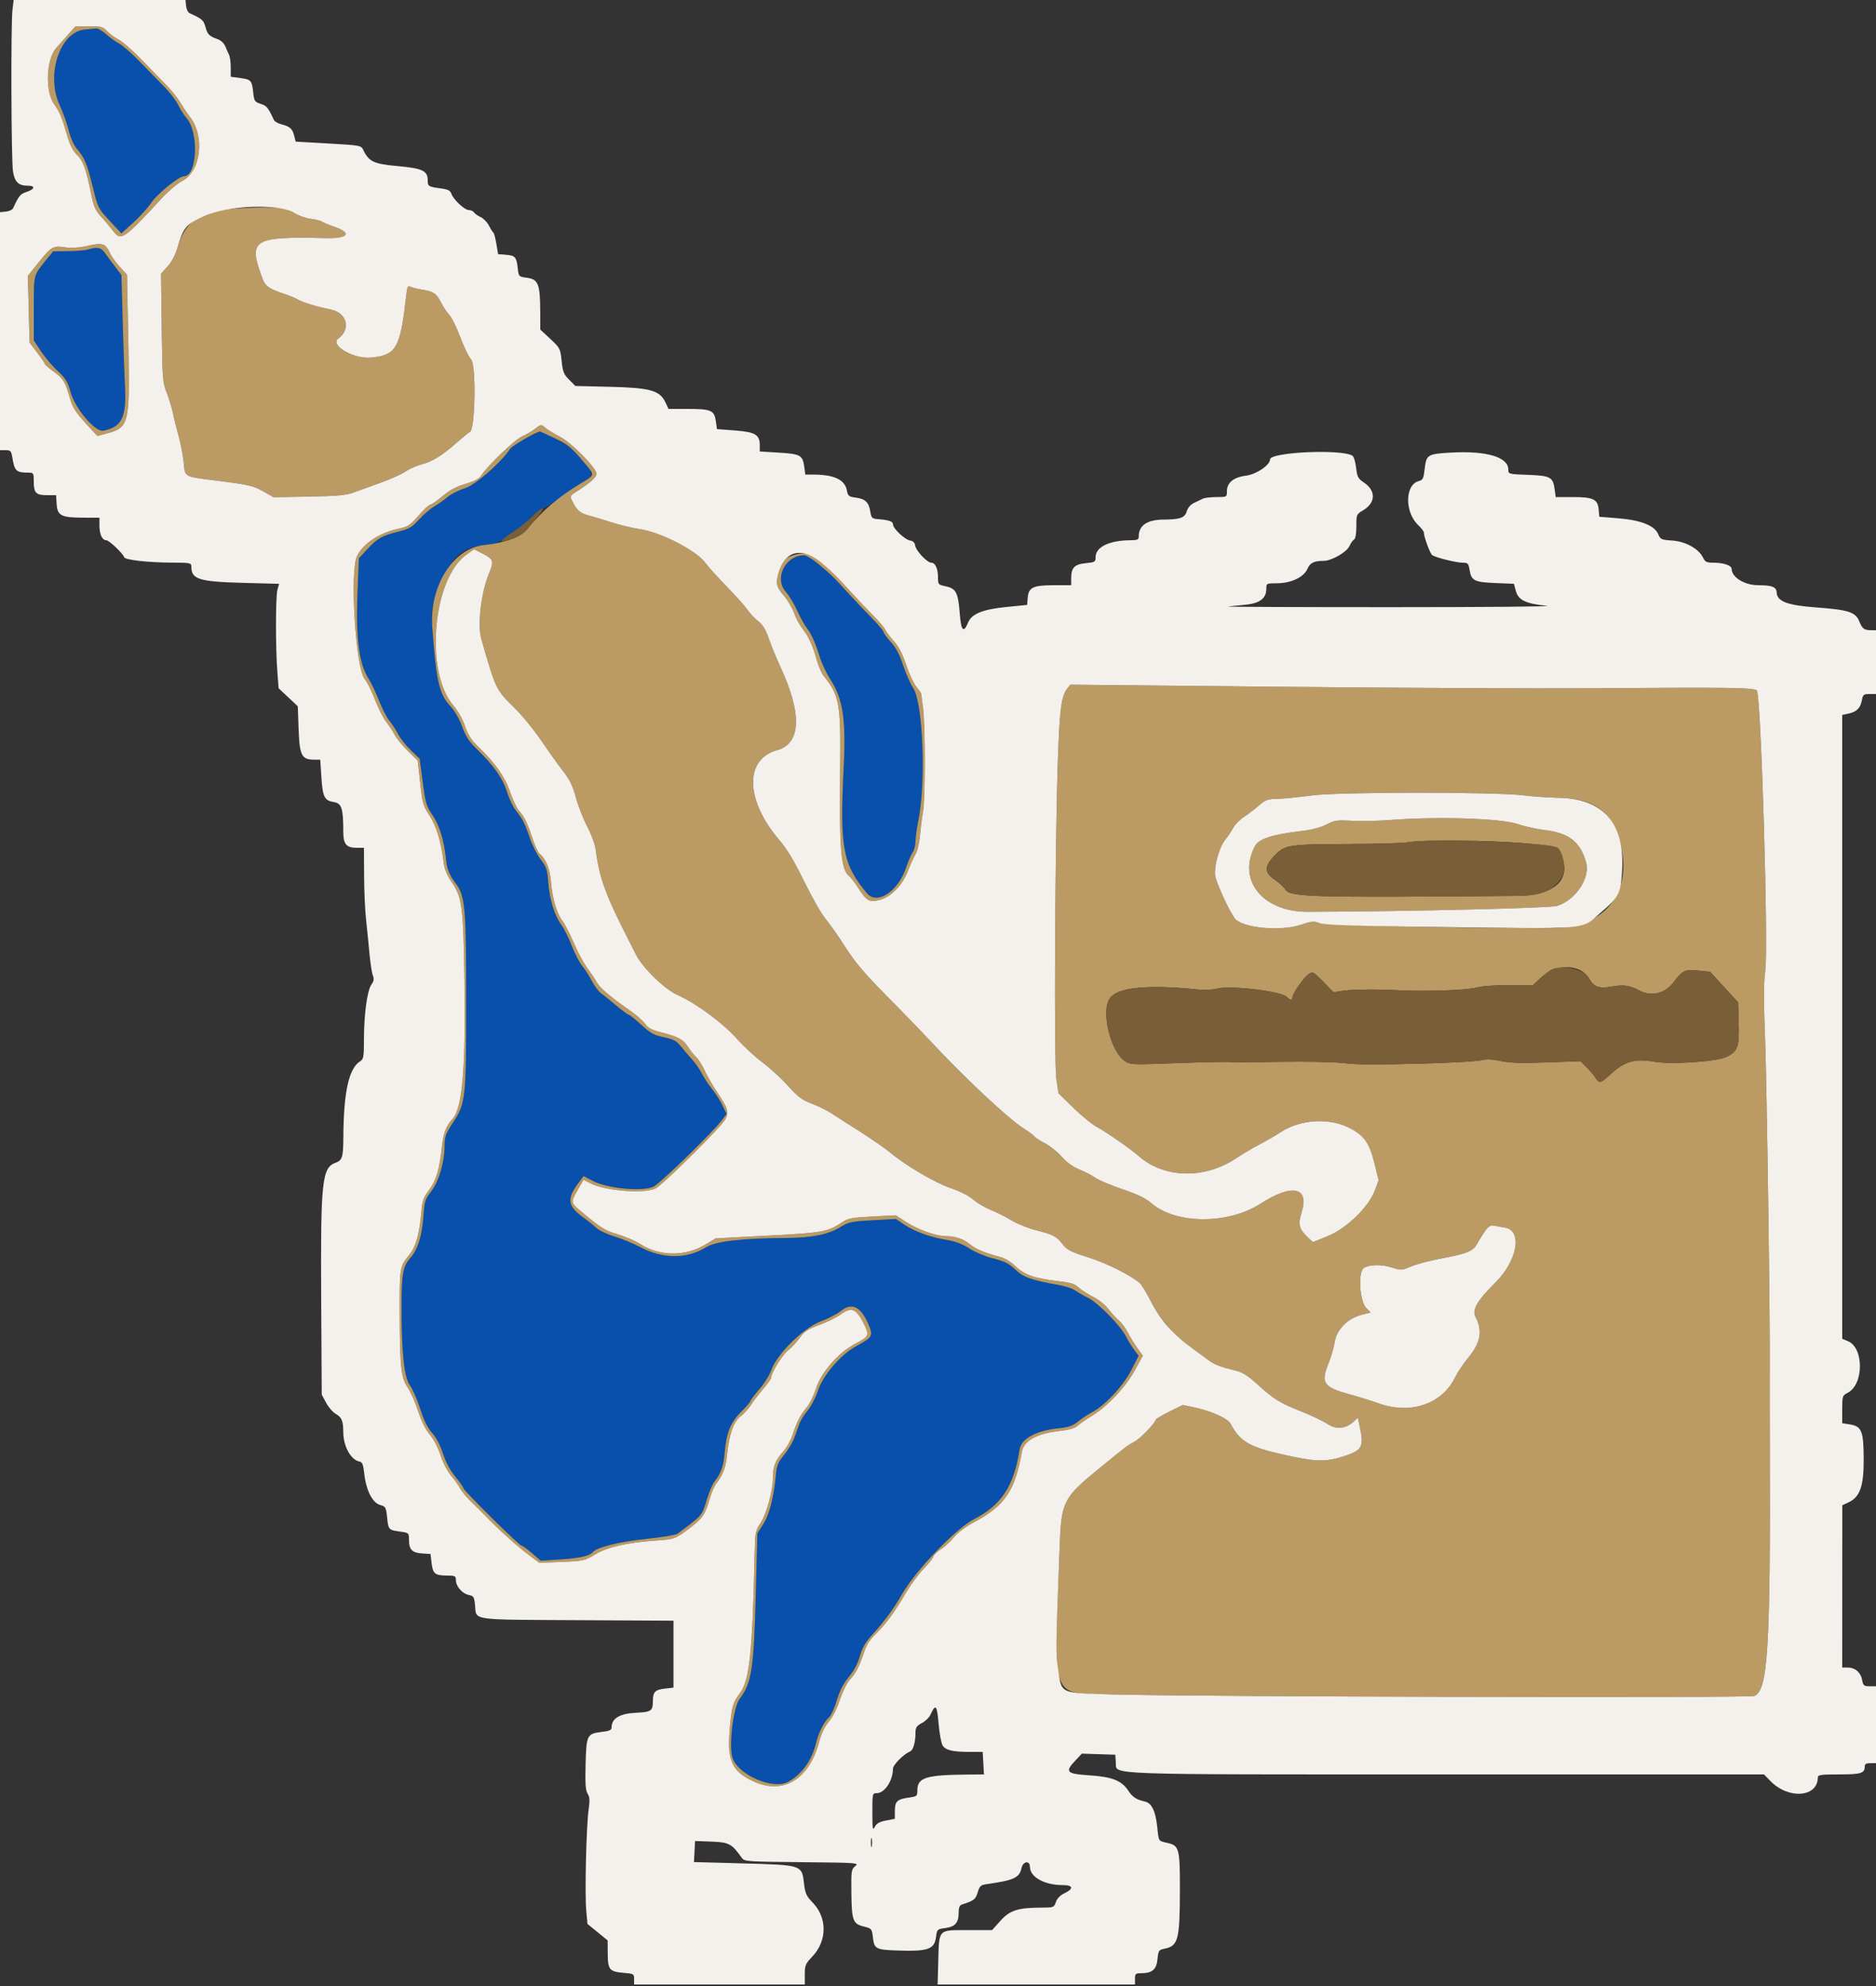 <svg id="svg" xmlns="http://www.w3.org/2000/svg" xmlns:xlink="http://www.w3.org/1999/xlink" width="400" height="423.529" viewBox="0, 0, 400,423.529" version="1.1"><rect x="0" y="0" width="400" height="423.529" fill="#333333" stroke="none"/><g id="svgg"><path id="path0" d="M18.112 6.292 C 12.750 6.777,9.707 15.984,12.754 22.502 C 13.419 23.924,14.269 26.308,14.645 27.801 C 15.056 29.438,15.756 31.009,16.408 31.758 C 18.019 33.609,18.574 34.946,19.790 39.905 C 20.878 44.344,20.930 44.449,23.387 47.093 L 25.879 49.776 28.396 47.498 C 29.781 46.246,31.516 44.327,32.251 43.235 C 33.508 41.369,38.135 37.600,39.169 37.600 C 42.093 37.600,42.471 28.114,39.668 25.050 C 39.240 24.583,38.489 23.390,37.998 22.400 C 37.507 21.410,36.210 19.700,35.115 18.600 C 34.021 17.500,31.700 15.118,29.957 13.307 C 28.215 11.497,26.207 9.717,25.495 9.353 C 24.783 8.989,23.524 8.086,22.699 7.345 C 21.873 6.605,20.883 6.031,20.499 6.070 C 20.114 6.108,19.040 6.208,18.112 6.292 M18.800 53.200 C 18.250 53.376,16.345 53.538,14.567 53.560 L 11.334 53.600 9.967 55.276 C 7.091 58.801,7.205 58.366,7.204 65.800 L 7.203 72.600 8.752 74.930 C 9.604 76.212,11.205 78.102,12.309 79.130 C 13.985 80.690,14.436 81.426,15.031 83.570 C 16.026 87.155,20.301 92.200,22.047 91.851 C 25.981 91.064,27.001 88.960,26.650 82.357 C 26.517 79.851,26.293 73.491,26.153 68.224 L 25.898 58.647 24.449 56.747 C 23.652 55.702,22.677 54.387,22.281 53.824 C 21.543 52.772,20.641 52.610,18.800 53.200 M112.200 93.429 C 110.660 94.188,109.130 95.206,108.800 95.692 C 106.704 98.777,101.330 103.450,99.085 104.139 C 97.812 104.530,96.192 105.346,95.485 105.952 C 94.778 106.558,93.480 107.476,92.600 107.994 C 91.720 108.511,90.242 109.780,89.315 110.815 C 87.865 112.432,87.256 112.789,84.959 113.366 C 81.424 114.254,80.517 114.764,78.344 117.088 L 76.512 119.046 76.221 126.471 C 75.843 136.096,76.565 141.631,78.604 144.754 C 79.124 145.549,80.111 147.627,80.798 149.371 C 81.486 151.115,82.496 153.074,83.043 153.724 C 83.590 154.375,84.415 155.646,84.877 156.550 C 85.338 157.454,86.563 159.005,87.600 159.997 L 89.485 161.800 90.130 166.752 C 90.712 171.226,90.909 171.902,92.174 173.752 C 93.674 175.946,94.671 179.136,95.066 183.000 C 95.316 185.440,95.700 186.389,97.370 188.689 C 99.173 191.174,99.400 193.966,99.395 213.600 C 99.389 234.488,99.304 235.261,96.545 239.462 C 95.013 241.794,94.799 242.393,94.793 244.359 C 94.783 247.840,93.583 251.919,91.943 254.053 C 90.643 255.744,90.499 256.199,90.289 259.253 C 89.999 263.499,89.098 266.433,87.540 268.207 C 85.886 270.091,85.620 271.552,85.613 278.800 C 85.603 288.390,86.191 293.851,87.404 295.440 C 87.946 296.152,88.925 298.384,89.579 300.401 C 90.406 302.951,91.188 304.532,92.148 305.596 C 93.017 306.557,93.869 308.177,94.443 309.960 C 95.039 311.811,95.954 313.525,97.078 314.895 C 98.025 316.050,98.800 317.155,98.800 317.350 C 98.800 317.825,110.697 329.600,111.177 329.600 C 111.383 329.600,112.392 330.328,113.420 331.217 L 115.288 332.834 119.144 332.581 C 123.626 332.287,125.709 331.832,126.401 330.998 C 127.276 329.944,132.047 328.774,138.000 328.154 C 141.190 327.821,144.087 327.336,144.439 327.075 C 149.931 322.993,149.596 323.393,150.811 319.460 C 151.244 318.058,151.933 316.481,152.342 315.955 C 153.738 314.165,154.289 312.602,154.514 309.800 C 154.853 305.580,155.771 303.306,158.040 301.064 C 159.118 300.000,160.000 298.975,160.000 298.788 C 160.000 298.600,160.855 297.466,161.900 296.268 C 162.945 295.070,164.117 293.184,164.505 292.076 C 165.679 288.727,171.391 283.126,175.000 281.787 C 176.540 281.216,178.464 280.220,179.277 279.574 C 181.645 277.690,183.530 278.607,185.181 282.445 C 186.229 284.881,186.066 285.168,182.542 287.089 C 179.276 288.870,175.509 293.240,174.429 296.502 C 173.936 297.988,172.948 299.905,172.232 300.762 C 171.516 301.619,170.740 302.833,170.508 303.460 C 170.276 304.087,169.783 305.452,169.413 306.493 C 169.042 307.535,168.044 309.228,167.195 310.256 C 165.853 311.879,165.618 312.470,165.405 314.762 C 164.976 319.364,164.031 322.995,162.727 325.046 L 161.485 327.000 161.143 339.994 C 160.724 355.933,160.263 358.935,157.725 362.263 C 156.274 364.165,155.303 372.791,156.277 375.123 C 157.774 378.706,164.892 381.663,168.008 379.996 C 170.898 378.449,173.072 375.472,173.960 371.846 C 174.547 369.452,175.642 367.247,176.738 366.255 C 177.191 365.846,177.951 364.199,178.427 362.596 C 179.029 360.569,179.809 359.052,180.988 357.615 C 182.096 356.264,182.913 354.722,183.345 353.166 C 183.848 351.359,184.513 350.227,186.104 348.471 C 188.682 345.626,190.554 343.060,192.451 339.772 C 195.327 334.789,203.908 325.884,207.683 323.966 C 213.493 321.013,216.198 316.887,217.392 309.155 C 217.758 306.791,220.831 305.104,225.704 304.591 C 227.847 304.365,228.719 304.058,229.904 303.113 C 230.727 302.457,232.030 301.594,232.800 301.194 C 235.552 299.766,239.461 295.596,241.172 292.262 L 242.782 289.124 241.837 287.862 C 241.317 287.168,240.528 285.880,240.084 285.000 C 238.935 282.723,234.124 277.823,232.012 276.778 C 231.029 276.292,229.769 275.567,229.212 275.168 C 228.656 274.769,227.030 274.241,225.600 273.995 C 220.334 273.091,218.247 272.385,216.800 271.018 C 215.043 269.357,214.388 269.026,211.254 268.214 C 209.863 267.854,207.797 266.955,206.663 266.218 C 205.266 265.309,203.747 264.734,201.958 264.437 C 198.376 263.840,195.072 262.658,192.849 261.175 L 191.000 259.942 186.044 260.222 C 181.468 260.481,180.938 260.596,179.137 261.715 C 176.734 263.210,173.050 263.963,168.000 263.994 C 158.204 264.053,152.635 264.687,150.547 265.982 C 146.491 268.495,141.396 268.507,136.649 266.013 C 135.082 265.190,132.540 264.136,131.000 263.672 C 129.460 263.207,127.746 262.402,127.192 261.883 C 126.638 261.363,125.386 260.360,124.409 259.653 C 120.961 257.155,120.773 255.661,123.456 252.105 L 124.433 250.810 126.409 251.843 C 129.712 253.570,137.723 254.209,139.600 252.895 C 141.887 251.293,151.958 241.450,153.859 238.958 L 154.934 237.548 154.041 235.709 C 153.550 234.698,152.551 233.135,151.822 232.235 C 151.093 231.336,150.133 229.880,149.690 229.000 C 149.246 228.120,148.369 226.836,147.741 226.147 C 147.114 225.457,146.028 224.180,145.328 223.307 C 144.239 221.948,143.698 221.645,141.547 221.189 C 139.419 220.737,138.683 220.331,136.722 218.528 C 135.449 217.358,134.253 216.400,134.066 216.400 C 133.878 216.400,132.719 215.545,131.490 214.500 C 130.261 213.455,128.791 212.275,128.224 211.878 C 127.656 211.481,126.753 210.292,126.218 209.235 C 125.682 208.178,124.762 206.741,124.173 206.041 C 123.584 205.341,122.566 203.380,121.912 201.684 C 121.257 199.988,120.279 198.014,119.738 197.297 C 118.284 195.370,117.171 191.811,116.910 188.251 C 116.705 185.455,116.524 184.900,115.294 183.289 C 114.533 182.291,113.498 180.266,112.996 178.787 C 111.914 175.608,111.439 174.669,109.968 172.800 C 109.361 172.030,108.517 170.249,108.092 168.842 C 107.251 166.056,105.222 163.183,101.662 159.736 C 100.010 158.136,99.301 157.049,98.540 154.953 C 97.945 153.315,96.949 151.583,96.023 150.579 C 93.639 147.992,93.038 145.377,92.169 133.800 C 91.917 130.434,91.980 129.973,93.136 126.706 C 95.845 119.055,98.081 116.764,103.382 116.210 C 105.672 115.970,106.451 115.690,107.782 114.626 C 108.672 113.916,110.072 112.931,110.893 112.439 C 111.714 111.946,112.746 111.037,113.187 110.419 C 113.627 109.800,114.845 108.891,115.894 108.399 C 116.942 107.907,118.610 106.837,119.600 106.022 C 120.590 105.208,122.525 103.866,123.900 103.041 C 127.031 101.164,127.030 101.161,122.198 95.930 C 121.415 95.083,115.692 91.920,115.131 92.025 C 115.059 92.038,113.740 92.670,112.200 93.429 M169.330 118.984 C 166.498 120.216,165.578 123.959,167.555 126.210 C 168.245 126.996,169.339 128.805,169.985 130.231 C 170.632 131.657,171.546 133.313,172.017 133.912 C 173.021 135.188,173.780 136.891,174.821 140.200 C 175.236 141.520,176.216 143.590,177.000 144.800 C 179.760 149.064,180.403 153.299,179.884 163.800 C 179.042 180.847,179.678 184.268,184.848 190.495 C 186.976 193.058,191.496 190.121,193.172 185.085 C 193.642 183.673,194.285 182.176,194.600 181.758 C 194.916 181.341,195.187 180.280,195.202 179.400 C 195.217 178.520,195.490 176.540,195.808 175.000 C 197.485 166.881,196.810 149.801,194.687 146.685 C 194.120 145.852,193.168 143.692,192.571 141.885 C 191.805 139.564,191.034 138.104,189.943 136.909 C 189.094 135.979,188.400 135.026,188.400 134.791 C 188.400 134.556,187.275 133.217,185.900 131.816 C 184.525 130.415,182.230 127.985,180.800 126.416 C 177.675 122.987,177.217 122.542,174.424 120.214 C 172.112 118.287,171.354 118.103,169.330 118.984 " stroke="none" fill="#0950ad" fill-rule="evenodd"></path><path id="path1" d="M14.598 7.300 C 13.776 8.235,12.608 9.545,12.003 10.211 C 9.851 12.580,9.575 19.416,11.520 22.182 C 12.774 23.966,13.147 24.864,14.352 29.010 C 14.912 30.939,15.552 32.188,16.394 32.994 C 17.708 34.253,18.334 35.966,19.408 41.249 C 19.979 44.056,20.327 44.860,21.554 46.200 C 22.359 47.080,23.531 48.475,24.157 49.300 C 25.799 51.464,26.435 51.032,34.493 42.276 C 35.872 40.778,37.837 39.119,38.861 38.589 C 42.877 36.511,43.743 28.988,40.442 24.847 C 39.983 24.271,39.129 22.990,38.544 22.000 C 37.958 21.010,36.593 19.300,35.511 18.200 C 34.428 17.100,32.027 14.630,30.176 12.711 C 28.325 10.791,26.133 8.874,25.305 8.450 C 24.477 8.025,23.364 7.210,22.830 6.639 C 21.960 5.706,21.566 5.600,18.977 5.600 L 16.093 5.600 14.598 7.300 M22.699 7.345 C 23.524 8.086,24.783 8.989,25.495 9.353 C 26.207 9.717,28.215 11.497,29.957 13.307 C 31.700 15.118,34.021 17.500,35.115 18.600 C 36.210 19.700,37.507 21.410,37.998 22.400 C 38.489 23.390,39.240 24.583,39.668 25.050 C 42.471 28.114,42.093 37.600,39.169 37.600 C 38.135 37.600,33.508 41.369,32.251 43.235 C 31.516 44.327,29.781 46.246,28.396 47.498 L 25.879 49.776 23.387 47.093 C 20.930 44.449,20.878 44.344,19.790 39.905 C 18.574 34.946,18.019 33.609,16.408 31.758 C 15.756 31.009,15.056 29.438,14.645 27.801 C 14.269 26.308,13.419 23.924,12.754 22.502 C 9.707 15.984,12.750 6.777,18.112 6.292 C 19.040 6.208,20.114 6.108,20.499 6.070 C 20.883 6.031,21.873 6.605,22.699 7.345 M52.000 44.356 C 42.874 44.784,39.594 46.771,37.795 52.957 C 37.379 54.387,36.579 55.885,35.726 56.829 L 34.336 58.368 34.481 69.884 C 34.619 80.823,34.673 81.520,35.562 83.800 C 36.077 85.120,36.677 87.100,36.896 88.200 C 37.114 89.300,37.647 91.444,38.078 92.965 C 38.510 94.486,38.994 96.956,39.154 98.454 C 39.523 101.913,38.847 101.552,46.881 102.583 C 53.053 103.375,54.044 103.609,56.062 104.752 L 58.325 106.034 65.862 105.898 C 71.968 105.788,73.780 105.622,75.400 105.023 C 76.500 104.616,79.110 103.671,81.200 102.923 C 83.290 102.176,85.656 101.111,86.458 100.557 C 87.259 100.003,88.796 99.318,89.873 99.034 C 92.217 98.415,94.211 97.189,97.302 94.466 C 98.567 93.351,99.870 92.288,100.197 92.106 C 101.345 91.463,101.559 77.834,100.440 76.643 C 99.953 76.124,98.928 74.016,98.163 71.957 C 97.397 69.898,96.348 67.761,95.830 67.207 C 95.312 66.653,94.508 65.441,94.043 64.513 C 93.077 62.586,92.404 62.133,89.950 61.758 C 88.988 61.611,87.898 61.336,87.529 61.146 C 86.950 60.850,86.822 61.119,86.601 63.101 C 85.358 74.258,84.502 75.759,79.095 76.264 C 75.412 76.608,70.241 73.597,72.129 72.207 C 74.899 70.166,73.985 66.691,70.497 66.002 C 67.598 65.430,64.438 64.456,63.400 63.816 C 62.960 63.545,61.610 62.998,60.400 62.600 C 57.548 61.663,56.573 61.006,56.072 59.681 C 52.793 51.005,53.693 50.411,69.557 50.783 C 74.277 50.894,75.119 49.661,71.227 48.338 C 70.057 47.940,68.897 47.456,68.650 47.263 C 68.402 47.069,67.306 46.794,66.213 46.651 C 65.121 46.508,63.562 45.952,62.750 45.414 C 60.933 44.212,59.038 44.025,52.000 44.356 M18.000 52.561 C 16.668 52.847,15.029 52.914,13.845 52.732 C 11.348 52.347,10.913 52.600,8.178 56.027 L 5.936 58.837 6.122 65.949 L 6.307 73.061 7.952 75.231 C 8.856 76.424,9.597 77.518,9.598 77.662 C 9.599 77.807,10.469 78.549,11.531 79.312 C 13.511 80.735,13.901 81.396,15.002 85.200 C 15.490 86.889,16.233 88.048,18.199 90.188 L 20.759 92.977 22.674 92.465 C 27.555 91.159,27.703 90.549,27.367 73.072 L 27.088 58.600 25.514 56.876 C 24.648 55.928,23.689 54.554,23.384 53.824 C 22.569 51.872,21.922 51.721,18.000 52.561 M22.281 53.824 C 22.677 54.387,23.652 55.702,24.449 56.747 L 25.898 58.647 26.153 68.224 C 26.293 73.491,26.517 79.851,26.650 82.357 C 27.001 88.960,25.981 91.064,22.047 91.851 C 20.301 92.200,16.026 87.155,15.031 83.570 C 14.436 81.426,13.985 80.690,12.309 79.130 C 11.205 78.102,9.604 76.212,8.752 74.930 L 7.203 72.600 7.204 65.800 C 7.205 58.366,7.091 58.801,9.967 55.276 L 11.334 53.600 14.567 53.560 C 16.345 53.538,18.250 53.376,18.800 53.200 C 20.641 52.610,21.543 52.772,22.281 53.824 M114.116 91.428 C 113.418 91.974,112.172 92.703,111.346 93.048 C 109.853 93.672,104.031 99.218,102.702 101.282 C 102.184 102.086,101.289 102.578,99.222 103.193 C 97.228 103.787,95.845 104.529,94.344 105.811 C 93.191 106.795,92.030 107.600,91.763 107.600 C 91.497 107.600,90.366 108.654,89.250 109.943 C 87.462 112.006,86.968 112.337,85.110 112.715 C 81.088 113.534,77.538 115.820,76.160 118.480 C 74.533 121.619,75.808 142.505,77.768 144.835 C 78.289 145.454,79.277 147.432,79.963 149.230 C 80.650 151.029,81.725 153.153,82.351 153.950 C 82.978 154.748,83.798 156.002,84.175 156.738 C 84.552 157.474,85.807 159.004,86.965 160.138 L 89.071 162.200 89.585 166.914 C 90.059 171.267,90.214 171.807,91.601 173.953 C 93.076 176.235,94.068 179.570,94.616 184.088 C 94.768 185.337,95.335 186.688,96.291 188.078 C 98.495 191.282,98.772 193.293,99.008 207.800 C 99.333 227.782,98.626 236.318,96.453 238.651 C 95.124 240.078,94.510 241.710,94.215 244.600 C 93.736 249.295,92.990 251.799,91.484 253.771 C 90.246 255.392,90.049 255.984,89.797 258.834 C 89.407 263.242,88.657 265.845,87.286 267.557 C 85.205 270.154,85.199 270.191,85.221 279.874 C 85.247 291.457,85.500 293.836,86.928 295.896 C 87.531 296.766,88.527 299.015,89.144 300.895 C 89.864 303.094,90.755 304.888,91.643 305.925 C 92.453 306.871,93.388 308.674,93.911 310.296 C 94.421 311.880,95.371 313.725,96.141 314.628 C 96.879 315.492,97.761 316.740,98.101 317.400 C 98.441 318.060,99.592 319.431,100.659 320.446 C 101.727 321.461,103.090 322.811,103.689 323.446 C 105.947 325.839,110.286 329.754,112.600 331.487 L 115.000 333.284 119.800 333.082 C 124.417 332.888,124.688 332.827,126.911 331.480 C 129.485 329.919,133.813 328.935,139.895 328.526 C 143.847 328.261,143.998 328.203,147.255 325.726 C 149.823 323.773,150.370 322.949,151.343 319.563 C 151.696 318.333,152.323 316.893,152.736 316.363 C 154.130 314.575,154.742 312.960,155.008 310.375 C 155.474 305.831,156.363 303.262,157.881 302.068 C 158.627 301.481,159.610 300.406,160.064 299.680 C 160.518 298.954,161.680 297.435,162.645 296.304 C 163.610 295.173,164.400 294.091,164.400 293.899 C 164.400 292.845,166.761 288.981,168.010 287.992 C 168.809 287.359,169.959 286.125,170.566 285.249 C 171.478 283.933,172.192 283.465,174.663 282.564 C 176.309 281.964,178.395 280.937,179.298 280.283 C 181.532 278.665,182.541 279.051,184.094 282.118 C 185.455 284.805,185.400 284.943,182.307 286.582 C 178.760 288.462,175.152 292.570,174.023 296.016 C 173.499 297.613,172.585 299.477,171.991 300.160 C 170.680 301.665,169.932 303.116,169.004 305.954 C 168.617 307.139,167.700 308.773,166.966 309.584 C 165.305 311.423,164.800 312.724,164.800 315.162 C 164.800 317.914,163.429 322.871,162.123 324.843 C 161.068 326.435,160.994 326.829,160.897 331.369 C 160.453 352.176,159.815 358.311,157.817 361.000 C 156.213 363.158,156.006 363.886,155.578 368.889 C 155.017 375.455,156.067 377.750,160.597 379.859 C 166.972 382.828,172.514 379.509,174.666 371.434 C 175.138 369.660,175.847 368.189,176.719 367.170 C 177.513 366.242,178.464 364.361,179.076 362.507 C 179.643 360.789,180.596 358.863,181.206 358.200 C 182.513 356.780,183.236 355.384,184.210 352.400 C 184.712 350.863,185.482 349.658,186.768 348.400 C 188.928 346.288,190.715 343.847,193.200 339.618 C 194.190 337.933,195.852 335.681,196.894 334.612 C 197.935 333.544,198.889 332.348,199.014 331.955 C 199.139 331.562,199.862 330.856,200.621 330.387 C 201.379 329.918,202.618 328.781,203.373 327.859 C 204.229 326.815,205.926 325.552,207.873 324.511 C 214.269 321.093,216.449 317.846,217.886 309.600 C 218.296 307.252,221.074 305.705,225.845 305.170 C 227.960 304.933,229.184 304.585,229.761 304.056 C 230.222 303.633,231.589 302.685,232.798 301.949 C 236.156 299.904,239.984 295.850,241.950 292.255 L 243.670 289.109 242.489 287.455 C 241.839 286.545,240.931 285.058,240.471 284.150 C 240.011 283.243,239.132 282.070,238.518 281.544 C 237.903 281.019,236.894 279.913,236.275 279.088 C 235.657 278.263,234.217 277.122,233.075 276.551 C 231.934 275.981,230.536 275.079,229.968 274.547 C 229.148 273.779,228.253 273.503,225.606 273.201 C 220.628 272.633,218.445 271.873,216.543 270.045 C 215.509 269.052,214.233 268.289,213.144 268.013 C 210.130 267.250,208.009 266.356,206.798 265.337 C 205.455 264.207,203.631 263.600,201.580 263.600 C 199.557 263.600,195.692 262.207,193.162 260.566 L 191.000 259.164 186.000 259.423 C 181.671 259.649,180.812 259.809,179.600 260.623 C 176.477 262.719,175.578 262.883,163.800 263.497 L 152.600 264.080 150.397 265.405 C 146.096 267.991,140.705 267.946,136.518 265.290 C 135.463 264.620,133.307 263.692,131.727 263.227 C 128.959 262.413,128.143 261.899,123.700 258.171 C 121.678 256.474,121.669 256.390,123.214 253.697 L 124.420 251.594 125.923 252.360 C 129.243 254.055,138.066 254.642,140.006 253.297 C 142.407 251.634,153.884 240.184,154.666 238.673 C 155.447 237.162,155.209 236.369,152.967 233.000 C 151.942 231.460,150.696 229.300,150.198 228.200 C 149.701 227.100,148.907 225.852,148.434 225.426 C 147.961 225.001,147.203 224.051,146.748 223.317 C 145.754 221.708,144.565 221.051,141.046 220.168 C 138.981 219.649,138.196 219.237,137.554 218.336 C 137.099 217.696,135.764 216.504,134.588 215.687 C 130.274 212.687,127.895 210.680,127.255 209.499 C 126.895 208.834,125.982 207.460,125.227 206.446 C 124.472 205.432,123.186 203.040,122.371 201.132 C 121.555 199.223,120.439 197.063,119.890 196.331 C 118.672 194.707,117.753 191.510,117.461 187.882 C 117.249 185.240,116.375 183.141,115.018 182.015 C 114.703 181.753,114.050 180.338,113.568 178.870 C 112.484 175.570,111.755 174.070,110.653 172.873 C 110.184 172.363,109.347 170.601,108.794 168.956 C 107.711 165.738,105.700 162.859,102.095 159.366 C 100.481 157.802,99.795 156.748,99.153 154.846 C 98.655 153.373,97.636 151.571,96.644 150.408 C 90.507 143.219,92.259 123.365,99.480 118.263 L 101.088 117.127 102.671 117.934 C 105.257 119.253,105.381 119.589,104.271 122.265 C 102.594 126.307,101.768 133.220,102.609 136.173 C 105.709 147.058,105.690 147.019,109.747 151.000 C 111.316 152.540,113.860 155.659,115.400 157.932 C 116.940 160.204,119.037 163.137,120.061 164.448 C 121.497 166.290,122.123 167.581,122.807 170.117 C 123.294 171.922,124.379 174.697,125.219 176.283 C 126.059 177.869,126.858 180.029,126.995 181.083 C 127.797 187.262,129.051 190.712,134.092 200.600 C 134.541 201.480,135.234 202.847,135.633 203.637 C 137.041 206.427,141.742 210.976,144.480 212.196 C 148.439 213.961,154.058 218.099,157.075 221.470 C 158.574 223.145,161.075 225.458,162.632 226.611 C 164.190 227.763,166.607 229.982,168.004 231.542 C 170.127 233.913,170.968 234.542,173.138 235.380 C 174.565 235.932,176.378 236.815,177.166 237.344 C 177.955 237.872,180.670 239.613,183.200 241.212 C 185.730 242.812,188.700 244.871,189.800 245.789 C 193.159 248.592,199.471 252.291,202.766 253.389 C 204.658 254.019,206.521 254.969,207.490 255.799 C 208.370 256.552,210.060 257.550,211.245 258.017 C 212.430 258.484,214.414 259.481,215.654 260.234 C 216.894 260.987,219.242 261.936,220.872 262.343 C 224.547 263.261,225.299 263.659,226.609 265.376 C 227.499 266.543,228.302 266.949,232.125 268.167 C 236.035 269.412,240.872 271.834,243.036 273.629 C 243.385 273.919,244.457 275.696,245.417 277.578 C 247.270 281.207,250.297 284.710,253.731 287.200 C 259.639 291.484,259.174 291.245,263.840 292.394 C 264.940 292.665,266.304 293.555,267.987 295.099 C 271.494 298.317,272.872 299.176,277.418 300.979 C 279.608 301.848,282.141 303.055,283.047 303.662 C 284.905 304.907,286.944 304.713,288.660 303.130 L 289.520 302.336 289.960 304.388 C 290.820 308.400,290.426 309.221,287.087 310.370 C 283.143 311.727,281.087 311.773,275.593 310.628 C 266.617 308.758,264.478 307.627,262.419 303.663 C 261.824 302.518,258.333 300.917,254.800 300.168 L 252.200 299.617 249.300 301.043 C 247.705 301.828,246.400 302.608,246.400 302.778 C 246.400 303.408,243.066 306.849,241.854 307.470 C 240.510 308.158,240.126 308.449,234.577 312.978 C 226.635 319.460,226.303 320.112,225.928 330.000 C 224.648 363.671,223.667 360.961,237.278 361.344 C 254.642 361.833,372.902 362.117,374.039 361.672 C 376.967 360.528,377.511 351.697,377.353 307.800 C 377.328 300.760,377.323 293.560,377.341 291.800 C 377.442 282.176,376.727 231.363,376.355 221.692 C 376.030 213.240,376.036 209.553,376.382 207.092 C 377.092 202.032,375.486 148.210,374.596 147.259 C 374.006 146.628,369.268 146.564,338.800 146.776 C 327.910 146.851,298.570 146.711,273.600 146.463 L 228.200 146.012 227.516 146.906 C 226.287 148.512,225.933 151.244,225.560 162.000 C 224.934 180.031,224.710 226.574,225.231 230.073 L 225.689 233.145 228.945 236.317 C 230.735 238.062,233.010 239.898,234.000 240.398 C 235.576 241.193,241.105 245.049,242.800 246.534 C 248.300 251.353,256.930 251.506,263.732 246.904 C 264.870 246.134,267.060 244.840,268.600 244.028 C 270.140 243.216,272.148 242.055,273.061 241.449 C 277.120 238.752,283.211 238.320,287.498 240.423 C 290.826 242.055,291.967 243.630,293.068 248.109 L 293.952 251.700 293.127 253.904 C 291.804 257.439,287.072 262.007,283.051 263.630 L 279.943 264.886 278.933 263.943 C 276.966 262.105,276.718 261.136,277.539 258.498 C 279.211 253.125,275.494 252.350,268.793 256.675 C 261.861 261.149,250.728 261.104,245.493 256.581 C 244.273 255.527,242.547 254.694,239.318 253.599 C 236.853 252.764,234.262 251.671,233.561 251.172 C 232.860 250.673,231.325 249.874,230.150 249.396 C 228.745 248.825,227.446 247.883,226.356 246.645 C 225.444 245.609,223.834 244.324,222.778 243.789 C 221.721 243.253,220.732 242.614,220.581 242.368 C 220.429 242.123,219.471 241.403,218.452 240.770 C 215.060 238.660,205.809 229.995,198.000 221.614 C 196.130 219.607,191.977 215.318,188.772 212.082 C 184.307 207.577,182.317 205.217,180.267 202.000 C 178.795 199.690,176.900 196.988,176.056 195.996 C 175.212 195.004,173.155 191.404,171.484 187.996 C 169.353 183.648,167.781 181.025,166.214 179.200 C 158.900 170.684,158.664 161.905,165.697 159.980 C 170.837 158.574,171.053 152.165,166.304 142.000 C 165.534 140.350,164.475 137.763,163.951 136.251 C 163.253 134.233,162.644 133.229,161.663 132.475 C 160.928 131.911,159.891 130.808,159.359 130.024 C 158.828 129.241,156.812 126.980,154.880 125.000 C 152.948 123.020,150.964 120.825,150.472 120.122 C 148.615 117.471,140.999 113.525,136.400 112.831 C 134.750 112.581,132.050 111.938,130.400 111.400 C 128.750 110.862,126.680 110.234,125.800 110.004 C 123.811 109.486,123.103 108.948,122.261 107.320 C 121.404 105.661,121.315 105.866,123.501 104.463 C 125.878 102.938,127.200 101.721,127.200 101.057 C 127.200 99.833,121.962 94.491,119.491 93.195 C 118.121 92.477,116.637 91.562,116.193 91.162 C 115.409 90.456,115.349 90.463,114.116 91.428 M118.236 93.430 C 121.222 94.866,121.829 95.375,124.793 98.924 C 126.835 101.370,126.858 101.266,123.900 103.048 C 119.164 105.902,115.690 108.848,112.505 112.714 C 111.025 114.511,107.712 115.765,103.200 116.235 C 96.600 116.924,91.511 125.028,92.169 133.800 C 93.038 145.377,93.639 147.992,96.023 150.579 C 96.949 151.583,97.945 153.315,98.540 154.953 C 99.301 157.049,100.010 158.136,101.662 159.736 C 105.222 163.183,107.251 166.056,108.092 168.842 C 108.517 170.249,109.361 172.030,109.968 172.800 C 111.439 174.669,111.914 175.608,112.996 178.787 C 113.498 180.266,114.533 182.291,115.294 183.289 C 116.524 184.900,116.705 185.455,116.910 188.251 C 117.171 191.811,118.284 195.370,119.738 197.297 C 120.279 198.014,121.257 199.988,121.912 201.684 C 122.566 203.380,123.584 205.341,124.173 206.041 C 124.762 206.741,125.682 208.178,126.218 209.235 C 126.753 210.292,127.656 211.481,128.224 211.878 C 128.791 212.275,130.261 213.455,131.490 214.500 C 132.719 215.545,133.878 216.400,134.066 216.400 C 134.253 216.400,135.449 217.358,136.722 218.528 C 138.683 220.331,139.419 220.737,141.547 221.189 C 143.698 221.645,144.239 221.948,145.328 223.307 C 146.028 224.180,147.114 225.457,147.741 226.147 C 148.369 226.836,149.246 228.120,149.690 229.000 C 150.133 229.880,151.093 231.336,151.822 232.235 C 152.551 233.135,153.550 234.698,154.041 235.709 L 154.934 237.548 153.859 238.958 C 151.958 241.450,141.887 251.293,139.600 252.895 C 137.723 254.209,129.712 253.570,126.409 251.843 L 124.433 250.810 123.456 252.105 C 120.773 255.661,120.961 257.155,124.409 259.653 C 125.386 260.360,126.638 261.363,127.192 261.883 C 127.746 262.402,129.460 263.207,131.000 263.672 C 132.540 264.136,135.082 265.190,136.649 266.013 C 141.396 268.507,146.491 268.495,150.547 265.982 C 152.635 264.687,158.204 264.053,168.000 263.994 C 173.050 263.963,176.734 263.210,179.137 261.715 C 180.938 260.596,181.468 260.481,186.044 260.222 L 191.000 259.942 192.849 261.175 C 195.072 262.658,198.376 263.840,201.958 264.437 C 203.747 264.734,205.266 265.309,206.663 266.218 C 207.797 266.955,209.863 267.854,211.254 268.214 C 214.388 269.026,215.043 269.357,216.800 271.018 C 218.247 272.385,220.334 273.091,225.600 273.995 C 227.030 274.241,228.656 274.769,229.212 275.168 C 229.769 275.567,231.029 276.292,232.012 276.778 C 234.124 277.823,238.935 282.723,240.084 285.000 C 240.528 285.880,241.317 287.168,241.837 287.862 L 242.782 289.124 241.172 292.262 C 239.461 295.596,235.552 299.766,232.800 301.194 C 232.030 301.594,230.727 302.457,229.904 303.113 C 228.719 304.058,227.847 304.365,225.704 304.591 C 220.831 305.104,217.758 306.791,217.392 309.155 C 216.198 316.887,213.493 321.013,207.683 323.966 C 203.908 325.884,195.327 334.789,192.451 339.772 C 190.554 343.060,188.682 345.626,186.104 348.471 C 184.513 350.227,183.848 351.359,183.345 353.166 C 182.913 354.722,182.096 356.264,180.988 357.615 C 179.809 359.052,179.029 360.569,178.427 362.596 C 177.951 364.199,177.191 365.846,176.738 366.255 C 175.642 367.247,174.547 369.452,173.960 371.846 C 173.072 375.472,170.898 378.449,168.008 379.996 C 164.892 381.663,157.774 378.706,156.277 375.123 C 155.303 372.791,156.274 364.165,157.725 362.263 C 160.263 358.935,160.724 355.933,161.143 339.994 L 161.485 327.000 162.727 325.046 C 164.031 322.995,164.976 319.364,165.405 314.762 C 165.618 312.470,165.853 311.879,167.195 310.256 C 168.044 309.228,169.042 307.535,169.413 306.493 C 169.783 305.452,170.276 304.087,170.508 303.460 C 170.740 302.833,171.516 301.619,172.232 300.762 C 172.948 299.905,173.936 297.988,174.429 296.502 C 175.509 293.240,179.276 288.870,182.542 287.089 C 186.066 285.168,186.229 284.881,185.181 282.445 C 183.530 278.607,181.645 277.690,179.277 279.574 C 178.464 280.220,176.540 281.216,175.000 281.787 C 171.391 283.126,165.679 288.727,164.505 292.076 C 164.117 293.184,162.945 295.070,161.900 296.268 C 160.855 297.466,160.000 298.600,160.000 298.788 C 160.000 298.975,159.118 300.000,158.040 301.064 C 155.771 303.306,154.853 305.580,154.514 309.800 C 154.289 312.602,153.738 314.165,152.342 315.955 C 151.933 316.481,151.244 318.058,150.811 319.460 C 149.596 323.393,149.931 322.993,144.439 327.075 C 144.087 327.336,141.190 327.821,138.000 328.154 C 132.047 328.774,127.276 329.944,126.401 330.998 C 125.709 331.832,123.626 332.287,119.144 332.581 L 115.288 332.834 113.420 331.217 C 112.392 330.328,111.383 329.600,111.177 329.600 C 110.697 329.600,98.800 317.825,98.800 317.350 C 98.800 317.155,98.025 316.050,97.078 314.895 C 95.954 313.525,95.039 311.811,94.443 309.960 C 93.869 308.177,93.017 306.557,92.148 305.596 C 91.188 304.532,90.406 302.951,89.579 300.401 C 88.925 298.384,87.946 296.152,87.404 295.440 C 86.191 293.851,85.603 288.390,85.613 278.800 C 85.620 271.552,85.886 270.091,87.540 268.207 C 89.098 266.433,89.999 263.499,90.289 259.253 C 90.499 256.199,90.643 255.744,91.943 254.053 C 93.583 251.919,94.783 247.840,94.793 244.359 C 94.799 242.393,95.013 241.794,96.545 239.462 C 99.304 235.261,99.389 234.488,99.395 213.600 C 99.400 193.966,99.173 191.174,97.370 188.689 C 95.700 186.389,95.316 185.440,95.066 183.000 C 94.671 179.136,93.674 175.946,92.174 173.752 C 90.909 171.902,90.712 171.226,90.130 166.752 L 89.485 161.800 87.600 159.997 C 86.563 159.005,85.338 157.454,84.877 156.550 C 84.415 155.646,83.590 154.375,83.043 153.724 C 82.496 153.074,81.486 151.115,80.798 149.371 C 80.111 147.627,79.124 145.549,78.604 144.754 C 76.565 141.631,75.843 136.096,76.221 126.471 L 76.512 119.046 78.344 117.088 C 80.517 114.764,81.424 114.254,84.959 113.366 C 87.256 112.789,87.865 112.432,89.315 110.815 C 90.242 109.780,91.720 108.511,92.600 107.994 C 93.480 107.476,94.778 106.558,95.485 105.952 C 96.192 105.346,97.812 104.530,99.085 104.139 C 101.330 103.450,106.704 98.777,108.800 95.692 C 109.247 95.033,114.113 92.215,115.131 92.025 C 115.203 92.011,116.600 92.644,118.236 93.430 M169.922 118.181 C 167.496 118.806,166.991 119.260,166.229 121.496 C 165.298 124.229,165.434 125.088,167.100 126.990 C 167.925 127.931,168.912 129.596,169.294 130.689 C 169.676 131.782,170.494 133.312,171.111 134.088 C 172.417 135.732,173.305 137.694,174.181 140.873 C 174.525 142.124,175.218 143.654,175.721 144.273 C 178.930 148.230,179.287 150.206,179.144 163.200 C 178.945 181.318,179.274 185.374,181.062 186.848 C 181.431 187.151,182.335 188.340,183.071 189.489 C 184.766 192.133,185.387 192.471,187.546 191.922 C 189.943 191.314,192.467 188.738,193.577 185.767 C 194.063 184.465,194.789 182.860,195.190 182.200 C 195.615 181.498,196.021 179.803,196.166 178.117 C 196.303 176.532,196.589 174.312,196.803 173.184 C 197.305 170.538,197.310 154.644,196.810 151.000 C 196.599 149.460,196.420 148.079,196.413 147.931 C 196.406 147.783,195.945 147.120,195.388 146.459 C 194.831 145.797,193.860 143.711,193.230 141.823 C 192.458 139.511,191.623 137.880,190.675 136.830 C 189.900 135.973,189.054 134.850,188.794 134.335 C 188.535 133.821,187.395 132.472,186.261 131.338 C 185.128 130.204,183.077 128.044,181.705 126.538 C 174.640 118.784,172.758 117.450,169.922 118.181 M174.424 120.214 C 177.217 122.542,177.675 122.987,180.800 126.416 C 182.230 127.985,184.525 130.415,185.900 131.816 C 187.275 133.217,188.400 134.556,188.400 134.791 C 188.400 135.026,189.094 135.979,189.943 136.909 C 191.034 138.104,191.805 139.564,192.571 141.885 C 193.168 143.692,194.120 145.852,194.687 146.685 C 196.810 149.801,197.485 166.881,195.808 175.000 C 195.490 176.540,195.217 178.520,195.202 179.400 C 195.187 180.280,194.916 181.341,194.600 181.758 C 194.285 182.176,193.642 183.673,193.172 185.085 C 191.496 190.121,186.976 193.058,184.848 190.495 C 179.678 184.268,179.042 180.847,179.884 163.800 C 180.403 153.299,179.760 149.064,177.000 144.800 C 176.216 143.590,175.236 141.520,174.821 140.200 C 173.780 136.891,173.021 135.188,172.017 133.912 C 171.546 133.313,170.632 131.657,169.985 130.231 C 169.339 128.805,168.245 126.996,167.555 126.210 C 165.014 123.315,167.408 118.492,171.424 118.416 C 171.877 118.407,173.227 119.216,174.424 120.214 M325.000 169.628 C 326.760 169.858,330.184 170.093,332.608 170.149 C 339.672 170.314,343.360 172.855,345.183 178.813 C 348.576 189.904,342.532 197.944,330.800 197.946 C 311.017 197.950,282.462 197.318,281.310 196.851 C 280.174 196.391,279.698 196.435,277.343 197.219 C 273.201 198.597,265.564 197.978,263.484 196.095 C 262.645 195.335,259.790 189.393,259.185 187.144 C 258.674 185.247,259.877 180.689,261.356 178.916 C 261.868 178.302,262.570 177.248,262.916 176.574 C 263.262 175.899,264.322 174.825,265.272 174.186 C 266.222 173.547,267.676 172.434,268.501 171.712 C 269.806 170.571,270.302 170.395,272.301 170.363 C 273.566 170.342,276.850 170.019,279.600 169.644 C 285.346 168.861,319.036 168.849,325.000 169.628 M296.600 174.860 C 293.960 175.066,290.202 175.147,288.249 175.040 C 285.046 174.864,284.515 174.941,282.826 175.824 C 281.628 176.451,279.739 176.948,277.577 177.207 C 271.328 177.953,268.414 178.879,267.615 180.373 C 263.718 187.654,269.187 194.481,278.891 194.448 C 299.866 194.379,330.439 193.657,331.983 193.195 C 335.845 192.038,339.070 187.299,338.211 184.042 C 337.020 179.527,334.559 177.601,329.201 176.993 C 327.771 176.831,325.161 176.239,323.401 175.677 C 319.752 174.512,306.310 174.102,296.600 174.860 M324.811 179.812 C 332.619 180.498,332.291 180.357,333.249 183.453 C 334.654 187.993,330.862 190.976,323.604 191.042 C 279.500 191.441,274.916 191.311,274.018 189.634 C 273.782 189.192,272.762 188.262,271.753 187.568 C 269.496 186.015,269.543 184.675,271.941 182.273 C 274.048 180.162,274.997 180.024,287.600 179.986 C 293.650 179.969,299.320 179.805,300.200 179.623 C 302.933 179.058,317.493 179.170,324.811 179.812 M337.207 207.068 C 337.829 207.435,338.561 208.154,338.835 208.665 C 339.792 210.454,340.956 210.880,343.587 210.402 C 346.190 209.930,347.491 210.117,349.600 211.265 C 352.010 212.578,354.993 211.881,356.733 209.599 C 358.790 206.902,359.267 206.671,362.150 206.980 L 364.641 207.247 367.620 210.503 L 370.599 213.760 370.716 218.180 C 370.851 223.294,370.557 224.136,368.216 225.346 C 366.169 226.405,356.309 227.070,352.600 226.399 C 348.779 225.708,346.405 226.350,343.727 228.797 C 341.187 231.119,341.074 231.148,340.119 229.740 C 339.723 229.157,338.862 228.145,338.205 227.490 L 337.010 226.301 329.805 226.559 C 324.359 226.754,321.975 226.682,320.041 226.264 C 318.330 225.894,317.003 225.826,316.041 226.059 C 313.418 226.692,290.587 227.283,287.404 226.801 C 284.845 226.413,278.179 226.317,267.000 226.508 C 265.020 226.542,262.770 226.524,262.000 226.467 C 261.230 226.411,257.000 226.496,252.600 226.657 C 241.017 227.081,241.092 227.084,239.846 226.267 C 236.812 224.279,234.731 215.796,236.584 212.968 C 238.171 210.546,244.596 209.894,255.645 211.036 C 256.880 211.163,258.583 211.077,259.429 210.843 C 262.268 210.059,273.404 211.399,274.441 212.650 C 275.021 213.348,275.600 213.358,275.600 212.669 C 275.600 211.855,277.994 208.422,279.039 207.738 C 279.931 207.153,280.050 207.216,282.146 209.362 L 284.326 211.595 286.263 211.297 C 288.275 210.988,293.648 210.928,297.800 211.166 C 303.314 211.484,312.510 211.194,314.720 210.633 C 316.175 210.263,318.774 210.073,321.902 210.106 L 326.804 210.158 328.302 208.731 C 330.918 206.238,334.629 205.545,337.207 207.068 M320.893 261.794 C 324.705 262.406,323.535 268.898,318.765 273.598 C 315.054 277.253,313.839 279.328,314.574 280.751 C 316.195 283.885,315.732 286.332,312.863 289.784 C 311.956 290.876,310.767 292.676,310.222 293.784 C 307.413 299.491,300.661 301.727,293.800 299.223 C 292.480 298.741,289.790 297.905,287.822 297.364 C 282.248 295.834,281.594 294.937,283.175 290.984 C 283.787 289.453,284.420 287.300,284.581 286.200 C 284.966 283.574,287.354 281.142,290.282 280.392 L 292.251 279.887 291.352 278.988 C 289.876 277.512,289.495 271.206,290.833 270.380 C 292.006 269.654,294.544 269.605,296.642 270.266 C 298.772 270.937,298.861 270.933,300.909 270.064 C 302.059 269.575,304.980 268.808,307.400 268.359 C 312.872 267.342,314.185 266.784,315.029 265.115 C 316.344 262.516,317.588 261.184,318.522 261.375 C 319.005 261.473,320.072 261.662,320.893 261.794 " stroke="none" fill="#bb9b63" fill-rule="evenodd"></path><path id="path2" d="M2.659 2.100 C 2.294 5.138,2.388 34.238,2.771 36.566 C 3.141 38.823,3.945 39.600,5.910 39.600 C 7.624 39.600,7.450 40.348,5.596 40.953 C 4.327 41.367,4.009 41.759,2.795 44.400 C 2.643 44.730,1.952 45.056,1.260 45.125 L 0.000 45.251 0.000 70.625 L 0.000 96.000 1.182 96.000 C 2.236 96.000,2.391 96.162,2.617 97.500 C 3.122 100.496,3.424 100.781,6.100 100.795 C 7.146 100.800,7.200 100.893,7.200 102.720 C 7.200 105.122,7.674 105.600,10.058 105.600 L 11.956 105.600 12.078 107.490 C 12.237 109.960,13.064 110.386,17.700 110.394 L 21.200 110.400 21.200 112.026 C 21.200 113.933,21.777 115.200,22.645 115.200 C 23.257 115.200,26.195 117.986,26.478 118.834 C 26.670 119.411,31.562 119.960,36.700 119.982 C 40.571 119.999,40.800 120.046,40.800 120.826 C 40.800 123.545,42.393 124.045,51.858 124.297 L 59.515 124.502 59.158 125.748 C 58.750 127.168,58.737 138.065,59.136 143.287 L 59.403 146.774 61.449 148.695 L 63.495 150.616 63.671 155.563 C 63.869 161.116,64.324 162.000,66.985 162.000 L 68.282 162.000 68.513 165.575 C 68.798 169.975,69.160 170.720,71.162 171.040 C 72.860 171.312,73.188 172.349,73.197 177.471 C 73.201 180.011,73.872 180.800,76.029 180.800 L 77.600 180.800 77.632 186.700 C 77.649 189.945,77.834 194.130,78.042 196.000 C 78.250 197.870,78.574 201.110,78.762 203.200 C 78.950 205.290,79.280 207.447,79.495 207.993 C 79.797 208.759,79.724 209.216,79.174 209.993 C 78.286 211.250,77.600 216.380,77.600 221.767 C 77.600 225.334,77.509 225.864,76.823 226.293 C 74.356 227.833,73.253 232.864,73.204 242.800 C 73.185 246.718,72.948 247.470,71.590 247.944 C 68.638 248.973,68.339 251.813,68.486 277.430 L 68.601 297.400 69.526 299.133 C 70.034 300.086,70.969 301.164,71.603 301.528 C 72.884 302.263,73.186 303.011,73.195 305.467 C 73.204 308.402,74.814 311.331,76.600 311.662 C 77.263 311.785,77.448 312.246,77.681 314.354 C 78.065 317.832,79.424 320.490,81.048 320.940 C 82.206 321.261,82.313 321.442,82.519 323.433 C 82.807 326.223,82.852 326.277,85.200 326.600 C 87.192 326.874,87.200 326.881,87.200 328.361 C 87.200 330.439,87.873 331.141,90.000 331.281 L 91.800 331.400 92.021 333.328 C 92.282 335.600,92.757 335.986,95.300 335.994 C 97.029 335.999,97.200 336.085,97.200 336.946 C 97.200 338.271,98.559 339.852,99.935 340.127 C 100.998 340.340,101.111 340.529,101.291 342.403 C 101.598 345.599,100.116 345.388,123.020 345.511 L 143.600 345.621 143.600 352.758 L 143.600 359.896 141.751 360.104 C 139.657 360.340,139.217 360.805,139.200 362.800 C 139.182 364.893,138.878 365.093,135.457 365.263 C 132.129 365.429,130.400 366.490,130.400 368.367 C 130.400 368.938,129.968 369.140,128.324 369.334 C 125.155 369.710,125.022 369.974,124.861 376.224 C 124.752 380.407,124.850 381.820,125.293 382.510 C 125.745 383.214,125.787 383.943,125.494 386.000 C 125.004 389.446,124.670 403.852,124.998 407.442 L 125.257 410.283 127.409 412.042 L 129.561 413.800 129.581 416.651 C 129.604 420.060,129.945 420.463,133.024 420.719 C 135.112 420.892,135.200 420.945,135.200 422.050 L 135.200 423.200 153.400 423.200 L 171.600 423.200 171.600 421.065 C 171.600 419.126,171.745 418.778,173.180 417.269 C 176.392 413.892,176.424 408.970,173.255 405.704 C 171.977 404.388,171.682 403.761,171.463 401.898 C 170.962 397.630,171.252 397.729,158.082 397.368 L 147.963 397.091 148.082 394.845 L 148.200 392.600 151.718 392.730 C 155.448 392.867,156.041 393.186,158.170 396.200 C 158.710 396.966,159.260 397.005,170.991 397.117 C 182.850 397.230,183.219 397.257,182.361 397.951 C 181.529 398.625,181.478 398.964,181.526 403.477 C 181.589 409.544,181.839 410.247,184.139 410.826 C 185.850 411.257,185.910 411.326,186.107 413.070 C 186.391 415.589,186.722 415.781,191.056 415.940 C 197.834 416.188,199.222 415.730,199.569 413.134 C 199.796 411.433,199.834 411.395,201.557 411.165 C 203.652 410.886,204.400 410.030,204.400 407.911 C 204.400 406.800,204.594 406.313,205.100 406.150 C 207.662 405.327,208.010 405.058,208.460 403.559 C 208.865 402.206,209.102 401.987,210.361 401.806 C 216.272 400.952,217.349 400.454,217.809 398.359 C 218.130 396.899,219.600 396.696,219.600 398.111 C 219.600 400.282,222.682 402.000,226.575 402.000 C 228.826 402.000,229.004 402.764,226.978 403.730 C 226.075 404.161,225.403 404.845,225.139 405.604 C 224.737 406.757,224.633 406.800,222.261 406.802 C 217.083 406.807,215.349 407.348,213.339 409.583 L 211.526 411.600 206.412 411.600 C 199.960 411.600,200.244 411.311,200.060 418.061 L 199.920 423.200 220.960 423.200 L 242.000 423.200 242.000 422.000 C 242.000 420.914,242.124 420.799,243.300 420.794 C 245.682 420.783,246.576 420.019,246.800 417.805 C 246.989 415.938,247.075 415.814,248.344 415.556 C 251.216 414.973,251.561 413.636,251.577 403.000 C 251.590 394.245,251.422 393.598,248.990 393.026 C 246.927 392.542,247.088 392.787,246.750 389.623 C 246.385 386.202,245.550 384.491,244.093 384.175 C 242.327 383.792,241.451 383.221,240.600 381.901 C 239.205 379.734,237.141 378.912,232.300 378.595 C 227.336 378.269,226.980 377.883,229.337 375.384 L 230.674 373.967 234.237 374.084 L 237.800 374.200 237.924 375.919 C 238.113 378.544,234.041 378.400,308.086 378.400 L 376.119 378.400 377.478 379.799 C 381.346 383.782,387.600 383.301,387.600 379.020 C 387.600 378.497,388.305 378.400,392.120 378.400 C 396.783 378.400,397.600 378.150,397.600 376.720 C 397.600 376.187,397.911 376.000,398.800 376.000 L 400.000 376.000 400.000 367.800 L 400.000 359.600 398.645 359.600 C 397.414 359.600,397.265 359.472,397.029 358.211 C 396.729 356.617,395.516 355.600,393.911 355.600 L 392.800 355.600 392.809 338.300 L 392.817 321.000 394.109 320.400 C 396.592 319.246,397.394 316.972,397.373 311.148 C 397.352 305.151,396.953 304.162,394.393 303.753 L 392.800 303.498 392.800 300.559 C 392.800 297.712,392.837 297.602,393.976 297.013 C 397.415 295.234,397.446 287.427,394.019 286.008 L 392.800 285.503 392.800 218.983 L 392.800 152.464 394.100 152.187 C 395.854 151.815,396.670 151.016,396.979 149.374 C 397.213 148.124,397.361 148.000,398.618 148.000 L 400.000 148.000 400.000 141.200 L 400.000 134.400 398.900 134.394 C 397.463 134.386,397.067 134.077,396.408 132.451 C 395.630 130.529,394.078 130.034,387.274 129.537 C 381.130 129.089,378.917 128.261,378.829 126.380 C 378.772 125.168,377.863 124.800,374.925 124.800 C 371.967 124.800,369.250 123.131,369.211 121.290 C 369.196 120.581,367.478 120.000,365.396 120.000 C 363.885 120.000,363.572 119.851,363.122 118.914 C 362.213 117.025,359.368 115.449,356.540 115.269 C 354.228 115.121,354.027 115.030,353.567 113.920 C 352.805 112.080,349.865 110.914,345.000 110.522 L 341.000 110.200 340.876 108.706 C 340.691 106.468,339.738 106.000,335.364 106.000 L 331.705 106.000 331.483 104.345 C 331.133 101.736,330.590 101.442,325.796 101.265 C 321.661 101.112,321.600 101.095,321.600 100.136 C 321.600 97.458,316.963 96.089,309.349 96.520 C 304.371 96.802,304.112 96.964,303.768 100.005 C 303.538 102.033,303.378 102.369,302.539 102.579 C 299.524 103.336,299.461 109.254,302.438 112.035 C 303.077 112.632,303.600 113.330,303.600 113.585 C 303.600 114.462,304.882 117.970,305.341 118.349 C 305.975 118.873,310.457 120.000,311.907 120.000 C 312.980 120.000,313.122 120.153,313.345 121.548 C 313.710 123.830,314.349 124.154,318.844 124.334 L 322.794 124.493 323.194 125.977 C 323.735 127.988,325.265 128.734,329.800 129.197 C 331.340 129.354,316.400 129.482,296.600 129.481 C 276.800 129.481,261.140 129.417,261.800 129.340 C 262.460 129.263,264.150 129.093,265.556 128.962 C 268.565 128.682,270.000 127.602,270.000 125.618 C 270.000 124.404,270.007 124.400,272.300 124.384 C 275.294 124.362,277.984 123.091,278.759 121.331 C 279.341 120.010,280.141 119.615,282.250 119.605 C 283.937 119.598,287.158 117.740,287.724 116.448 C 287.977 115.871,288.412 115.256,288.692 115.080 C 289.016 114.876,289.200 113.840,289.200 112.220 C 289.200 109.739,289.233 109.659,290.603 108.851 C 293.353 107.228,293.436 104.662,290.795 102.888 C 289.559 102.058,289.371 101.697,289.148 99.729 C 289.009 98.506,288.655 97.358,288.361 97.176 C 286.008 95.722,270.800 96.413,270.800 97.974 C 270.800 99.171,267.875 101.158,265.714 101.428 C 263.021 101.765,261.600 102.923,261.600 104.782 C 261.600 105.992,261.586 106.000,259.395 106.000 C 258.182 106.000,256.877 106.151,256.495 106.335 C 256.113 106.519,255.260 106.928,254.600 107.244 C 253.844 107.605,253.263 108.280,253.029 109.068 C 252.629 110.415,251.598 110.784,248.200 110.798 C 244.601 110.813,242.800 112.020,242.800 114.419 C 242.800 115.070,242.518 115.201,241.100 115.206 C 236.535 115.223,233.600 116.640,233.600 118.826 C 233.600 119.825,233.459 119.912,231.533 120.097 C 229.110 120.330,228.400 121.050,228.400 123.276 L 228.400 124.800 224.689 124.800 C 220.258 124.800,219.310 125.261,219.124 127.506 L 219.000 129.000 214.600 129.440 C 209.510 129.950,207.192 130.889,206.419 132.754 C 205.448 135.099,204.930 134.559,204.649 130.906 C 204.303 126.399,203.849 125.498,201.695 125.044 C 200.050 124.697,200.000 124.640,200.000 123.117 C 200.000 121.276,199.416 120.000,198.573 120.000 C 197.693 120.000,195.290 117.447,195.134 116.347 C 195.043 115.705,194.695 115.357,194.053 115.266 C 192.949 115.110,190.400 112.706,190.400 111.821 C 190.400 111.187,189.544 110.889,187.205 110.708 C 185.923 110.609,185.789 110.475,185.563 109.073 C 185.246 107.104,184.498 106.391,182.463 106.118 C 180.979 105.919,180.792 105.767,180.569 104.575 C 180.144 102.312,177.894 101.233,173.553 101.210 L 171.705 101.200 171.483 99.545 C 171.151 97.071,170.681 96.808,166.073 96.527 L 162.000 96.279 162.000 94.940 C 162.000 92.698,161.024 92.121,156.679 91.796 L 152.877 91.511 152.611 89.735 C 152.272 87.475,151.605 87.200,146.448 87.200 L 142.548 87.200 141.874 85.786 C 140.667 83.255,138.664 82.697,130.042 82.488 L 122.683 82.310 121.356 80.982 C 120.205 79.832,119.991 79.294,119.752 76.958 C 119.484 74.342,119.412 74.202,117.338 72.272 L 115.200 70.282 115.190 66.641 C 115.174 60.526,114.797 59.560,112.293 59.226 C 110.611 59.002,110.599 58.987,110.382 57.102 C 110.116 54.787,109.838 54.488,107.800 54.327 L 106.200 54.200 105.835 52.000 C 105.634 50.790,105.344 49.710,105.191 49.600 C 105.037 49.490,104.608 48.807,104.237 48.083 C 103.865 47.358,103.075 46.552,102.481 46.291 C 101.886 46.030,101.256 45.588,101.080 45.308 C 100.904 45.029,100.403 44.800,99.967 44.800 C 99.049 44.800,96.616 42.511,96.226 41.281 C 96.023 40.643,95.511 40.383,94.080 40.192 C 91.345 39.826,91.200 39.739,91.200 38.475 C 91.200 36.422,90.091 35.893,84.814 35.423 C 79.709 34.969,78.654 34.478,77.475 32.010 C 76.998 31.012,76.910 30.995,70.020 30.600 L 63.047 30.200 62.725 28.950 C 62.337 27.443,61.827 26.982,60.033 26.519 C 59.281 26.325,58.545 25.904,58.398 25.583 C 57.185 22.948,56.874 22.568,55.587 22.149 C 54.304 21.732,54.185 21.553,53.993 19.749 C 53.716 17.143,53.542 16.948,51.209 16.639 L 49.200 16.372 49.200 14.381 C 49.200 13.285,49.039 12.077,48.843 11.695 C 48.647 11.313,48.289 10.501,48.048 9.892 C 47.802 9.269,47.126 8.613,46.505 8.392 C 44.605 7.719,44.271 7.394,43.819 5.784 C 43.397 4.280,43.136 4.052,40.400 2.795 C 40.070 2.643,39.744 1.952,39.675 1.260 L 39.549 0.000 21.230 0.000 L 2.911 0.000 2.659 2.100 M22.830 6.639 C 23.364 7.210,24.477 8.025,25.305 8.450 C 26.133 8.874,28.325 10.791,30.176 12.711 C 32.027 14.630,34.428 17.100,35.511 18.200 C 36.593 19.300,37.958 21.010,38.544 22.000 C 39.129 22.990,39.983 24.271,40.442 24.847 C 43.743 28.988,42.877 36.511,38.861 38.589 C 37.837 39.119,35.872 40.778,34.493 42.276 C 26.435 51.032,25.799 51.464,24.157 49.300 C 23.531 48.475,22.359 47.080,21.554 46.200 C 20.327 44.860,19.979 44.056,19.408 41.249 C 18.334 35.966,17.708 34.253,16.394 32.994 C 15.552 32.188,14.912 30.939,14.352 29.010 C 13.147 24.864,12.774 23.966,11.520 22.182 C 9.575 19.416,9.851 12.580,12.003 10.211 C 12.608 9.545,13.776 8.235,14.598 7.300 L 16.093 5.600 18.977 5.600 C 21.566 5.600,21.960 5.706,22.830 6.639 M62.750 45.414 C 63.562 45.952,65.121 46.508,66.213 46.651 C 67.306 46.794,68.402 47.069,68.650 47.263 C 68.897 47.456,70.057 47.940,71.227 48.338 C 75.119 49.661,74.277 50.894,69.557 50.783 C 53.693 50.411,52.793 51.005,56.072 59.681 C 56.573 61.006,57.548 61.663,60.400 62.600 C 61.610 62.998,62.960 63.545,63.400 63.816 C 64.438 64.456,67.598 65.430,70.497 66.002 C 73.985 66.691,74.899 70.166,72.129 72.207 C 70.241 73.597,75.412 76.608,79.095 76.264 C 84.502 75.759,85.358 74.258,86.601 63.101 C 86.822 61.119,86.950 60.850,87.529 61.146 C 87.898 61.336,88.988 61.611,89.950 61.758 C 92.404 62.133,93.077 62.586,94.043 64.513 C 94.508 65.441,95.312 66.653,95.830 67.207 C 96.348 67.761,97.397 69.898,98.163 71.957 C 98.928 74.016,99.953 76.124,100.440 76.643 C 101.559 77.834,101.345 91.463,100.197 92.106 C 99.870 92.288,98.567 93.351,97.302 94.466 C 94.211 97.189,92.217 98.415,89.873 99.034 C 88.796 99.318,87.259 100.003,86.458 100.557 C 85.656 101.111,83.290 102.176,81.200 102.923 C 79.110 103.671,76.500 104.616,75.400 105.023 C 73.780 105.622,71.968 105.788,65.862 105.898 L 58.325 106.034 56.062 104.752 C 54.044 103.609,53.053 103.375,46.881 102.583 C 38.847 101.552,39.523 101.913,39.154 98.454 C 38.994 96.956,38.510 94.486,38.078 92.965 C 37.647 91.444,37.114 89.300,36.896 88.200 C 36.677 87.100,36.077 85.120,35.562 83.800 C 34.673 81.520,34.619 80.823,34.481 69.884 L 34.336 58.368 35.726 56.829 C 36.579 55.885,37.379 54.387,37.795 52.957 C 39.074 48.559,39.591 47.919,43.268 46.183 C 48.363 43.777,59.606 43.334,62.750 45.414 M22.182 52.249 C 22.538 52.385,23.079 53.094,23.384 53.824 C 23.689 54.554,24.648 55.928,25.514 56.876 L 27.088 58.600 27.367 73.072 C 27.703 90.549,27.555 91.159,22.674 92.465 L 20.759 92.977 18.199 90.188 C 16.233 88.048,15.490 86.889,15.002 85.200 C 13.901 81.396,13.511 80.735,11.531 79.312 C 10.469 78.549,9.599 77.807,9.598 77.662 C 9.597 77.518,8.856 76.424,7.952 75.231 L 6.307 73.061 6.122 65.949 L 5.936 58.837 8.178 56.027 C 10.913 52.600,11.348 52.347,13.845 52.732 C 15.029 52.914,16.668 52.847,18.000 52.561 C 20.710 51.981,21.357 51.932,22.182 52.249 M119.491 93.195 C 121.962 94.491,127.200 99.833,127.200 101.057 C 127.200 101.721,125.878 102.938,123.501 104.463 C 121.315 105.866,121.404 105.661,122.261 107.320 C 123.103 108.948,123.811 109.486,125.800 110.004 C 126.680 110.234,128.750 110.862,130.400 111.400 C 132.050 111.938,134.750 112.581,136.400 112.831 C 140.999 113.525,148.615 117.471,150.472 120.122 C 150.964 120.825,152.948 123.020,154.880 125.000 C 156.812 126.980,158.828 129.241,159.359 130.024 C 159.891 130.808,160.928 131.911,161.663 132.475 C 162.644 133.229,163.253 134.233,163.951 136.251 C 164.475 137.763,165.534 140.350,166.304 142.000 C 171.053 152.165,170.837 158.574,165.697 159.980 C 158.664 161.905,158.900 170.684,166.214 179.200 C 167.781 181.025,169.353 183.648,171.484 187.996 C 173.155 191.404,175.212 195.004,176.056 195.996 C 176.900 196.988,178.795 199.690,180.267 202.000 C 182.317 205.217,184.307 207.577,188.772 212.082 C 191.977 215.318,196.130 219.607,198.000 221.614 C 205.809 229.995,215.060 238.660,218.452 240.770 C 219.471 241.403,220.429 242.123,220.581 242.368 C 220.732 242.614,221.721 243.253,222.778 243.789 C 223.834 244.324,225.444 245.609,226.356 246.645 C 227.446 247.883,228.745 248.825,230.150 249.396 C 231.325 249.874,232.860 250.673,233.561 251.172 C 234.262 251.671,236.853 252.764,239.318 253.599 C 242.547 254.694,244.273 255.527,245.493 256.581 C 250.728 261.104,261.861 261.149,268.793 256.675 C 275.494 252.350,279.211 253.125,277.539 258.498 C 276.718 261.136,276.966 262.105,278.933 263.943 L 279.943 264.886 283.051 263.630 C 287.072 262.007,291.804 257.439,293.127 253.904 L 293.952 251.700 293.068 248.109 C 291.967 243.630,290.826 242.055,287.498 240.423 C 283.211 238.320,277.120 238.752,273.061 241.449 C 272.148 242.055,270.140 243.216,268.600 244.028 C 267.060 244.840,264.870 246.134,263.732 246.904 C 256.930 251.506,248.300 251.353,242.800 246.534 C 241.105 245.049,235.576 241.193,234.000 240.398 C 233.010 239.898,230.735 238.062,228.945 236.317 L 225.689 233.145 225.231 230.073 C 224.710 226.574,224.934 180.031,225.560 162.000 C 225.933 151.244,226.287 148.512,227.516 146.906 L 228.200 146.012 273.600 146.463 C 298.570 146.711,327.910 146.851,338.800 146.776 C 369.268 146.564,374.006 146.628,374.596 147.259 C 375.486 148.210,377.092 202.032,376.382 207.092 C 376.036 209.553,376.030 213.240,376.355 221.692 C 376.727 231.363,377.442 282.176,377.341 291.800 C 377.323 293.560,377.328 300.760,377.353 307.800 C 377.511 351.697,376.967 360.528,374.039 361.672 C 372.902 362.117,254.642 361.833,237.278 361.344 C 225.806 361.022,226.395 361.297,225.590 355.884 C 225.099 352.590,225.115 351.385,225.928 330.000 C 226.303 320.112,226.635 319.460,234.577 312.978 C 240.126 308.449,240.510 308.158,241.854 307.470 C 243.066 306.849,246.400 303.408,246.400 302.778 C 246.400 302.608,247.705 301.828,249.300 301.043 L 252.200 299.617 254.800 300.168 C 258.333 300.917,261.824 302.518,262.419 303.663 C 264.478 307.627,266.617 308.758,275.593 310.628 C 281.087 311.773,283.143 311.727,287.087 310.370 C 290.426 309.221,290.820 308.400,289.960 304.388 L 289.520 302.336 288.660 303.130 C 286.944 304.713,284.905 304.907,283.047 303.662 C 282.141 303.055,279.608 301.848,277.418 300.979 C 272.872 299.176,271.494 298.317,267.987 295.099 C 266.304 293.555,264.940 292.665,263.840 292.394 C 260.022 291.454,259.186 291.126,257.469 289.895 C 252.522 286.350,251.632 285.626,249.482 283.400 C 248.026 281.892,246.515 279.728,245.417 277.578 C 244.457 275.696,243.385 273.919,243.036 273.629 C 240.872 271.834,236.035 269.412,232.125 268.167 C 228.302 266.949,227.499 266.543,226.609 265.376 C 225.299 263.659,224.547 263.261,220.872 262.343 C 219.242 261.936,216.894 260.987,215.654 260.234 C 214.414 259.481,212.430 258.484,211.245 258.017 C 210.060 257.550,208.370 256.552,207.490 255.799 C 206.521 254.969,204.658 254.019,202.766 253.389 C 199.471 252.291,193.159 248.592,189.800 245.789 C 188.700 244.871,185.730 242.812,183.200 241.212 C 180.670 239.613,177.955 237.872,177.166 237.344 C 176.378 236.815,174.565 235.932,173.138 235.380 C 170.968 234.542,170.127 233.913,168.004 231.542 C 166.607 229.982,164.190 227.763,162.632 226.611 C 161.075 225.458,158.574 223.145,157.075 221.470 C 154.058 218.099,148.439 213.961,144.480 212.196 C 141.742 210.976,137.041 206.427,135.633 203.637 C 135.234 202.847,134.541 201.480,134.092 200.600 C 129.051 190.712,127.797 187.262,126.995 181.083 C 126.858 180.029,126.059 177.869,125.219 176.283 C 124.379 174.697,123.294 171.922,122.807 170.117 C 122.123 167.581,121.497 166.290,120.061 164.448 C 119.037 163.137,116.940 160.204,115.400 157.932 C 113.860 155.659,111.316 152.540,109.747 151.000 C 105.690 147.019,105.709 147.058,102.609 136.173 C 101.768 133.220,102.594 126.307,104.271 122.265 C 105.381 119.589,105.257 119.253,102.671 117.934 L 101.088 117.127 99.480 118.263 C 92.259 123.365,90.507 143.219,96.644 150.408 C 97.636 151.571,98.655 153.373,99.153 154.846 C 99.795 156.748,100.481 157.802,102.095 159.366 C 105.700 162.859,107.711 165.738,108.794 168.956 C 109.347 170.601,110.184 172.363,110.653 172.873 C 111.755 174.070,112.484 175.570,113.568 178.870 C 114.050 180.338,114.703 181.753,115.018 182.015 C 116.375 183.141,117.249 185.240,117.461 187.882 C 117.753 191.510,118.672 194.707,119.890 196.331 C 120.439 197.063,121.555 199.223,122.371 201.132 C 123.186 203.040,124.472 205.432,125.227 206.446 C 125.982 207.460,126.895 208.834,127.255 209.499 C 127.895 210.680,130.274 212.687,134.588 215.687 C 135.764 216.504,137.099 217.696,137.554 218.336 C 138.196 219.237,138.981 219.649,141.046 220.168 C 144.565 221.051,145.754 221.708,146.748 223.317 C 147.203 224.051,147.961 225.001,148.434 225.426 C 148.907 225.852,149.701 227.100,150.198 228.200 C 150.696 229.300,151.942 231.460,152.967 233.000 C 155.209 236.369,155.447 237.162,154.666 238.673 C 153.884 240.184,142.407 251.634,140.006 253.297 C 138.066 254.642,129.243 254.055,125.923 252.360 L 124.420 251.594 123.214 253.697 C 121.669 256.390,121.678 256.474,123.700 258.171 C 128.143 261.899,128.959 262.413,131.727 263.227 C 133.307 263.692,135.463 264.620,136.518 265.290 C 140.705 267.946,146.096 267.991,150.397 265.405 L 152.600 264.080 163.800 263.497 C 175.578 262.883,176.477 262.719,179.600 260.623 C 180.812 259.809,181.671 259.649,186.000 259.423 L 191.000 259.164 193.162 260.566 C 195.692 262.207,199.557 263.600,201.580 263.600 C 203.631 263.600,205.455 264.207,206.798 265.337 C 208.009 266.356,210.130 267.250,213.144 268.013 C 214.233 268.289,215.509 269.052,216.543 270.045 C 218.445 271.873,220.628 272.633,225.606 273.201 C 228.253 273.503,229.148 273.779,229.968 274.547 C 230.536 275.079,231.934 275.981,233.075 276.551 C 234.217 277.122,235.657 278.263,236.275 279.088 C 236.894 279.913,237.903 281.019,238.518 281.544 C 239.132 282.070,240.011 283.243,240.471 284.150 C 240.931 285.058,241.839 286.545,242.489 287.455 L 243.670 289.109 241.950 292.255 C 239.984 295.850,236.156 299.904,232.798 301.949 C 231.589 302.685,230.222 303.633,229.761 304.056 C 229.184 304.585,227.960 304.933,225.845 305.170 C 221.074 305.705,218.296 307.252,217.886 309.600 C 216.449 317.846,214.269 321.093,207.873 324.511 C 205.926 325.552,204.229 326.815,203.373 327.859 C 202.618 328.781,201.379 329.918,200.621 330.387 C 199.862 330.856,199.139 331.562,199.014 331.955 C 198.889 332.348,197.935 333.544,196.894 334.612 C 195.852 335.681,194.190 337.933,193.200 339.618 C 190.715 343.847,188.928 346.288,186.768 348.400 C 185.482 349.658,184.712 350.863,184.210 352.400 C 183.236 355.384,182.513 356.780,181.206 358.200 C 180.596 358.863,179.643 360.789,179.076 362.507 C 178.464 364.361,177.513 366.242,176.719 367.170 C 175.847 368.189,175.138 369.660,174.666 371.434 C 172.514 379.509,166.972 382.828,160.597 379.859 C 156.067 377.750,155.017 375.455,155.578 368.889 C 156.006 363.886,156.213 363.158,157.817 361.000 C 159.815 358.311,160.453 352.176,160.897 331.369 C 160.994 326.829,161.068 326.435,162.123 324.843 C 163.429 322.871,164.800 317.914,164.800 315.162 C 164.800 312.724,165.305 311.423,166.966 309.584 C 167.700 308.773,168.617 307.139,169.004 305.954 C 169.932 303.116,170.680 301.665,171.991 300.160 C 172.585 299.477,173.499 297.613,174.023 296.016 C 175.152 292.570,178.760 288.462,182.307 286.582 C 185.400 284.943,185.455 284.805,184.094 282.118 C 182.541 279.051,181.532 278.665,179.298 280.283 C 178.395 280.937,176.309 281.964,174.663 282.564 C 172.192 283.465,171.478 283.933,170.566 285.249 C 169.959 286.125,168.809 287.359,168.010 287.992 C 166.761 288.981,164.400 292.845,164.400 293.899 C 164.400 294.091,163.610 295.173,162.645 296.304 C 161.680 297.435,160.518 298.954,160.064 299.680 C 159.610 300.406,158.627 301.481,157.881 302.068 C 156.363 303.262,155.474 305.831,155.008 310.375 C 154.742 312.960,154.130 314.575,152.736 316.363 C 152.323 316.893,151.696 318.333,151.343 319.563 C 150.370 322.949,149.823 323.773,147.255 325.726 C 143.998 328.203,143.847 328.261,139.895 328.526 C 133.813 328.935,129.485 329.919,126.911 331.480 C 124.688 332.827,124.417 332.888,119.800 333.082 L 115.000 333.284 112.600 331.487 C 110.286 329.754,105.947 325.839,103.689 323.446 C 103.090 322.811,101.727 321.461,100.659 320.446 C 99.592 319.431,98.441 318.060,98.101 317.400 C 97.761 316.740,96.879 315.492,96.141 314.628 C 95.371 313.725,94.421 311.880,93.911 310.296 C 93.388 308.674,92.453 306.871,91.643 305.925 C 90.755 304.888,89.864 303.094,89.144 300.895 C 88.527 299.015,87.531 296.766,86.928 295.896 C 85.500 293.836,85.247 291.457,85.221 279.874 C 85.199 270.191,85.205 270.154,87.286 267.557 C 88.657 265.845,89.407 263.242,89.797 258.834 C 90.049 255.984,90.246 255.392,91.484 253.771 C 92.990 251.799,93.736 249.295,94.215 244.600 C 94.510 241.710,95.124 240.078,96.453 238.651 C 98.626 236.318,99.333 227.782,99.008 207.800 C 98.772 193.293,98.495 191.282,96.291 188.078 C 95.335 186.688,94.768 185.337,94.616 184.088 C 94.068 179.570,93.076 176.235,91.601 173.953 C 90.214 171.807,90.059 171.267,89.585 166.914 L 89.071 162.200 86.965 160.138 C 85.807 159.004,84.552 157.474,84.175 156.738 C 83.798 156.002,82.978 154.748,82.351 153.950 C 81.725 153.153,80.650 151.029,79.963 149.230 C 79.277 147.432,78.289 145.454,77.768 144.835 C 75.808 142.505,74.533 121.619,76.160 118.480 C 77.538 115.820,81.088 113.534,85.110 112.715 C 86.968 112.337,87.462 112.006,89.250 109.943 C 90.366 108.654,91.497 107.600,91.763 107.600 C 92.030 107.600,93.191 106.795,94.344 105.811 C 95.845 104.529,97.228 103.787,99.222 103.193 C 101.289 102.578,102.184 102.086,102.702 101.282 C 104.031 99.218,109.853 93.672,111.346 93.048 C 112.172 92.703,113.418 91.974,114.116 91.428 C 115.349 90.463,115.409 90.456,116.193 91.162 C 116.637 91.562,118.121 92.477,119.491 93.195 M175.200 120.042 C 177.363 121.878,178.433 122.947,181.705 126.538 C 183.077 128.044,185.128 130.204,186.261 131.338 C 187.395 132.472,188.535 133.821,188.794 134.335 C 189.054 134.850,189.900 135.973,190.675 136.830 C 191.623 137.880,192.458 139.511,193.230 141.823 C 193.860 143.711,194.831 145.797,195.388 146.459 C 195.945 147.120,196.406 147.783,196.413 147.931 C 196.420 148.079,196.599 149.460,196.810 151.000 C 197.310 154.644,197.305 170.538,196.803 173.184 C 196.589 174.312,196.303 176.532,196.166 178.117 C 196.021 179.803,195.615 181.498,195.190 182.200 C 194.789 182.860,194.063 184.465,193.577 185.767 C 192.467 188.738,189.943 191.314,187.546 191.922 C 185.387 192.471,184.766 192.133,183.071 189.489 C 182.335 188.340,181.431 187.151,181.062 186.848 C 179.274 185.374,178.945 181.318,179.144 163.200 C 179.287 150.206,178.930 148.230,175.721 144.273 C 175.218 143.654,174.525 142.124,174.181 140.873 C 173.305 137.694,172.417 135.732,171.111 134.088 C 170.494 133.312,169.676 131.782,169.294 130.689 C 168.912 129.596,167.925 127.931,167.100 126.990 C 165.434 125.088,165.298 124.229,166.229 121.496 C 167.655 117.313,171.291 116.723,175.200 120.042 M279.600 169.644 C 276.850 170.019,273.566 170.342,272.301 170.363 C 270.302 170.395,269.806 170.571,268.501 171.712 C 267.676 172.434,266.222 173.547,265.272 174.186 C 264.322 174.825,263.262 175.899,262.916 176.574 C 262.570 177.248,261.868 178.302,261.356 178.916 C 259.877 180.689,258.674 185.247,259.185 187.144 C 259.790 189.393,262.645 195.335,263.484 196.095 C 265.564 197.978,273.201 198.597,277.343 197.219 C 279.698 196.435,280.174 196.391,281.310 196.851 C 282.285 197.247,287.963 197.444,304.600 197.661 C 340.099 198.123,336.877 198.395,341.385 194.549 C 345.174 191.316,345.579 190.514,345.866 185.686 C 346.461 175.671,341.934 170.367,332.608 170.149 C 330.184 170.093,326.760 169.858,325.000 169.628 C 319.036 168.849,285.346 168.861,279.600 169.644 M323.401 175.677 C 325.161 176.239,327.771 176.831,329.201 176.993 C 334.559 177.601,337.020 179.527,338.211 184.042 C 339.070 187.299,335.845 192.038,331.983 193.195 C 330.439 193.657,299.866 194.379,278.891 194.448 C 269.187 194.481,263.718 187.654,267.615 180.373 C 268.414 178.879,271.328 177.953,277.577 177.207 C 279.739 176.948,281.628 176.451,282.826 175.824 C 284.515 174.941,285.046 174.864,288.249 175.040 C 290.202 175.147,293.960 175.066,296.600 174.860 C 306.310 174.102,319.752 174.512,323.401 175.677 M316.669 262.498 C 316.133 263.214,315.395 264.392,315.029 265.115 C 314.185 266.784,312.872 267.342,307.400 268.359 C 304.980 268.808,302.059 269.575,300.909 270.064 C 298.861 270.933,298.772 270.937,296.642 270.266 C 294.544 269.605,292.006 269.654,290.833 270.380 C 289.495 271.206,289.876 277.512,291.352 278.988 L 292.251 279.887 290.282 280.392 C 287.354 281.142,284.966 283.574,284.581 286.200 C 284.420 287.300,283.787 289.453,283.175 290.984 C 281.594 294.937,282.248 295.834,287.822 297.364 C 289.790 297.905,292.480 298.741,293.800 299.223 C 300.661 301.727,307.413 299.491,310.222 293.784 C 310.767 292.676,311.956 290.876,312.863 289.784 C 315.732 286.332,316.195 283.885,314.574 280.751 C 313.839 279.328,315.054 277.253,318.765 273.598 C 323.535 268.898,324.705 262.406,320.893 261.794 C 320.072 261.662,319.005 261.473,318.522 261.375 C 317.880 261.244,317.382 261.546,316.669 262.498 M200.996 372.245 C 201.651 373.250,203.151 373.600,206.814 373.600 L 209.529 373.600 209.664 376.001 L 209.800 378.401 206.400 378.429 C 197.374 378.503,195.600 379.060,195.600 381.822 C 195.600 383.029,195.509 383.104,193.740 383.346 C 191.296 383.681,190.800 384.160,190.800 386.182 L 190.800 387.866 188.909 388.233 C 187.498 388.507,186.890 388.854,186.515 389.600 C 186.078 390.468,186.011 390.058,186.006 386.500 C 186.000 382.482,186.019 382.400,186.924 382.400 C 188.635 382.400,190.400 379.728,190.400 377.137 C 190.400 376.366,192.742 374.022,194.001 373.534 C 194.715 373.257,195.200 371.600,195.200 369.441 C 195.200 368.421,195.457 368.044,196.553 367.453 C 197.297 367.053,198.106 366.285,198.351 365.747 C 199.494 363.240,199.787 363.538,200.124 367.544 C 200.302 369.665,200.694 371.780,200.996 372.245 M185.883 393.695 C 185.787 394.193,185.705 393.880,185.701 393.000 C 185.696 392.120,185.775 391.713,185.875 392.095 C 185.975 392.478,185.979 393.198,185.883 393.695 " stroke="none" fill="#f4f0eb" fill-rule="evenodd"></path><path id="path3" d="M113.493 110.135 C 112.562 111.089,110.765 112.546,109.499 113.374 C 106.772 115.158,106.289 115.742,107.866 115.351 C 110.154 114.782,111.517 114.002,112.645 112.615 C 113.280 111.834,114.314 110.566,114.941 109.798 C 116.558 107.818,115.518 108.060,113.493 110.135 M300.200 179.623 C 299.320 179.805,293.650 179.969,287.600 179.986 C 274.997 180.024,274.048 180.162,271.941 182.273 C 269.543 184.675,269.496 186.015,271.753 187.568 C 272.762 188.262,273.782 189.192,274.018 189.634 C 274.916 191.311,279.500 191.441,323.604 191.042 C 328.767 190.995,331.004 190.052,333.033 187.065 C 333.966 185.693,333.469 182.109,332.167 180.807 C 331.034 179.674,304.672 178.698,300.200 179.623 M330.600 206.864 C 330.160 207.106,329.126 207.946,328.302 208.731 L 326.804 210.158 321.902 210.106 C 318.774 210.073,316.175 210.263,314.720 210.633 C 312.510 211.194,303.314 211.484,297.800 211.166 C 293.648 210.928,288.275 210.988,286.263 211.297 L 284.326 211.595 282.146 209.362 C 280.050 207.216,279.931 207.153,279.039 207.738 C 277.994 208.422,275.600 211.855,275.600 212.669 C 275.600 213.358,275.021 213.348,274.441 212.650 C 273.404 211.399,262.268 210.059,259.429 210.843 C 258.583 211.077,256.880 211.163,255.645 211.036 C 244.596 209.894,238.171 210.546,236.584 212.968 C 234.731 215.796,236.812 224.279,239.846 226.267 C 241.092 227.084,241.017 227.081,252.600 226.657 C 257.000 226.496,261.230 226.411,262.000 226.467 C 262.770 226.524,265.020 226.542,267.000 226.508 C 278.179 226.317,284.845 226.413,287.404 226.801 C 290.587 227.283,313.418 226.692,316.041 226.059 C 317.003 225.826,318.330 225.894,320.041 226.264 C 321.975 226.682,324.359 226.754,329.805 226.559 L 337.010 226.301 338.205 227.490 C 338.862 228.145,339.723 229.157,340.119 229.740 C 341.074 231.148,341.187 231.119,343.727 228.797 C 346.405 226.350,348.779 225.708,352.600 226.399 C 356.309 227.070,366.169 226.405,368.216 225.346 C 370.557 224.136,370.851 223.294,370.716 218.180 L 370.599 213.760 367.620 210.503 L 364.641 207.247 362.150 206.980 C 359.267 206.671,358.790 206.902,356.733 209.599 C 354.993 211.881,352.010 212.578,349.600 211.265 C 347.491 210.117,346.190 209.930,343.587 210.402 C 340.956 210.880,339.792 210.454,338.835 208.665 C 337.751 206.639,332.928 205.584,330.600 206.864 " stroke="none" fill="#7a5e38" fill-rule="evenodd"></path></g></svg>